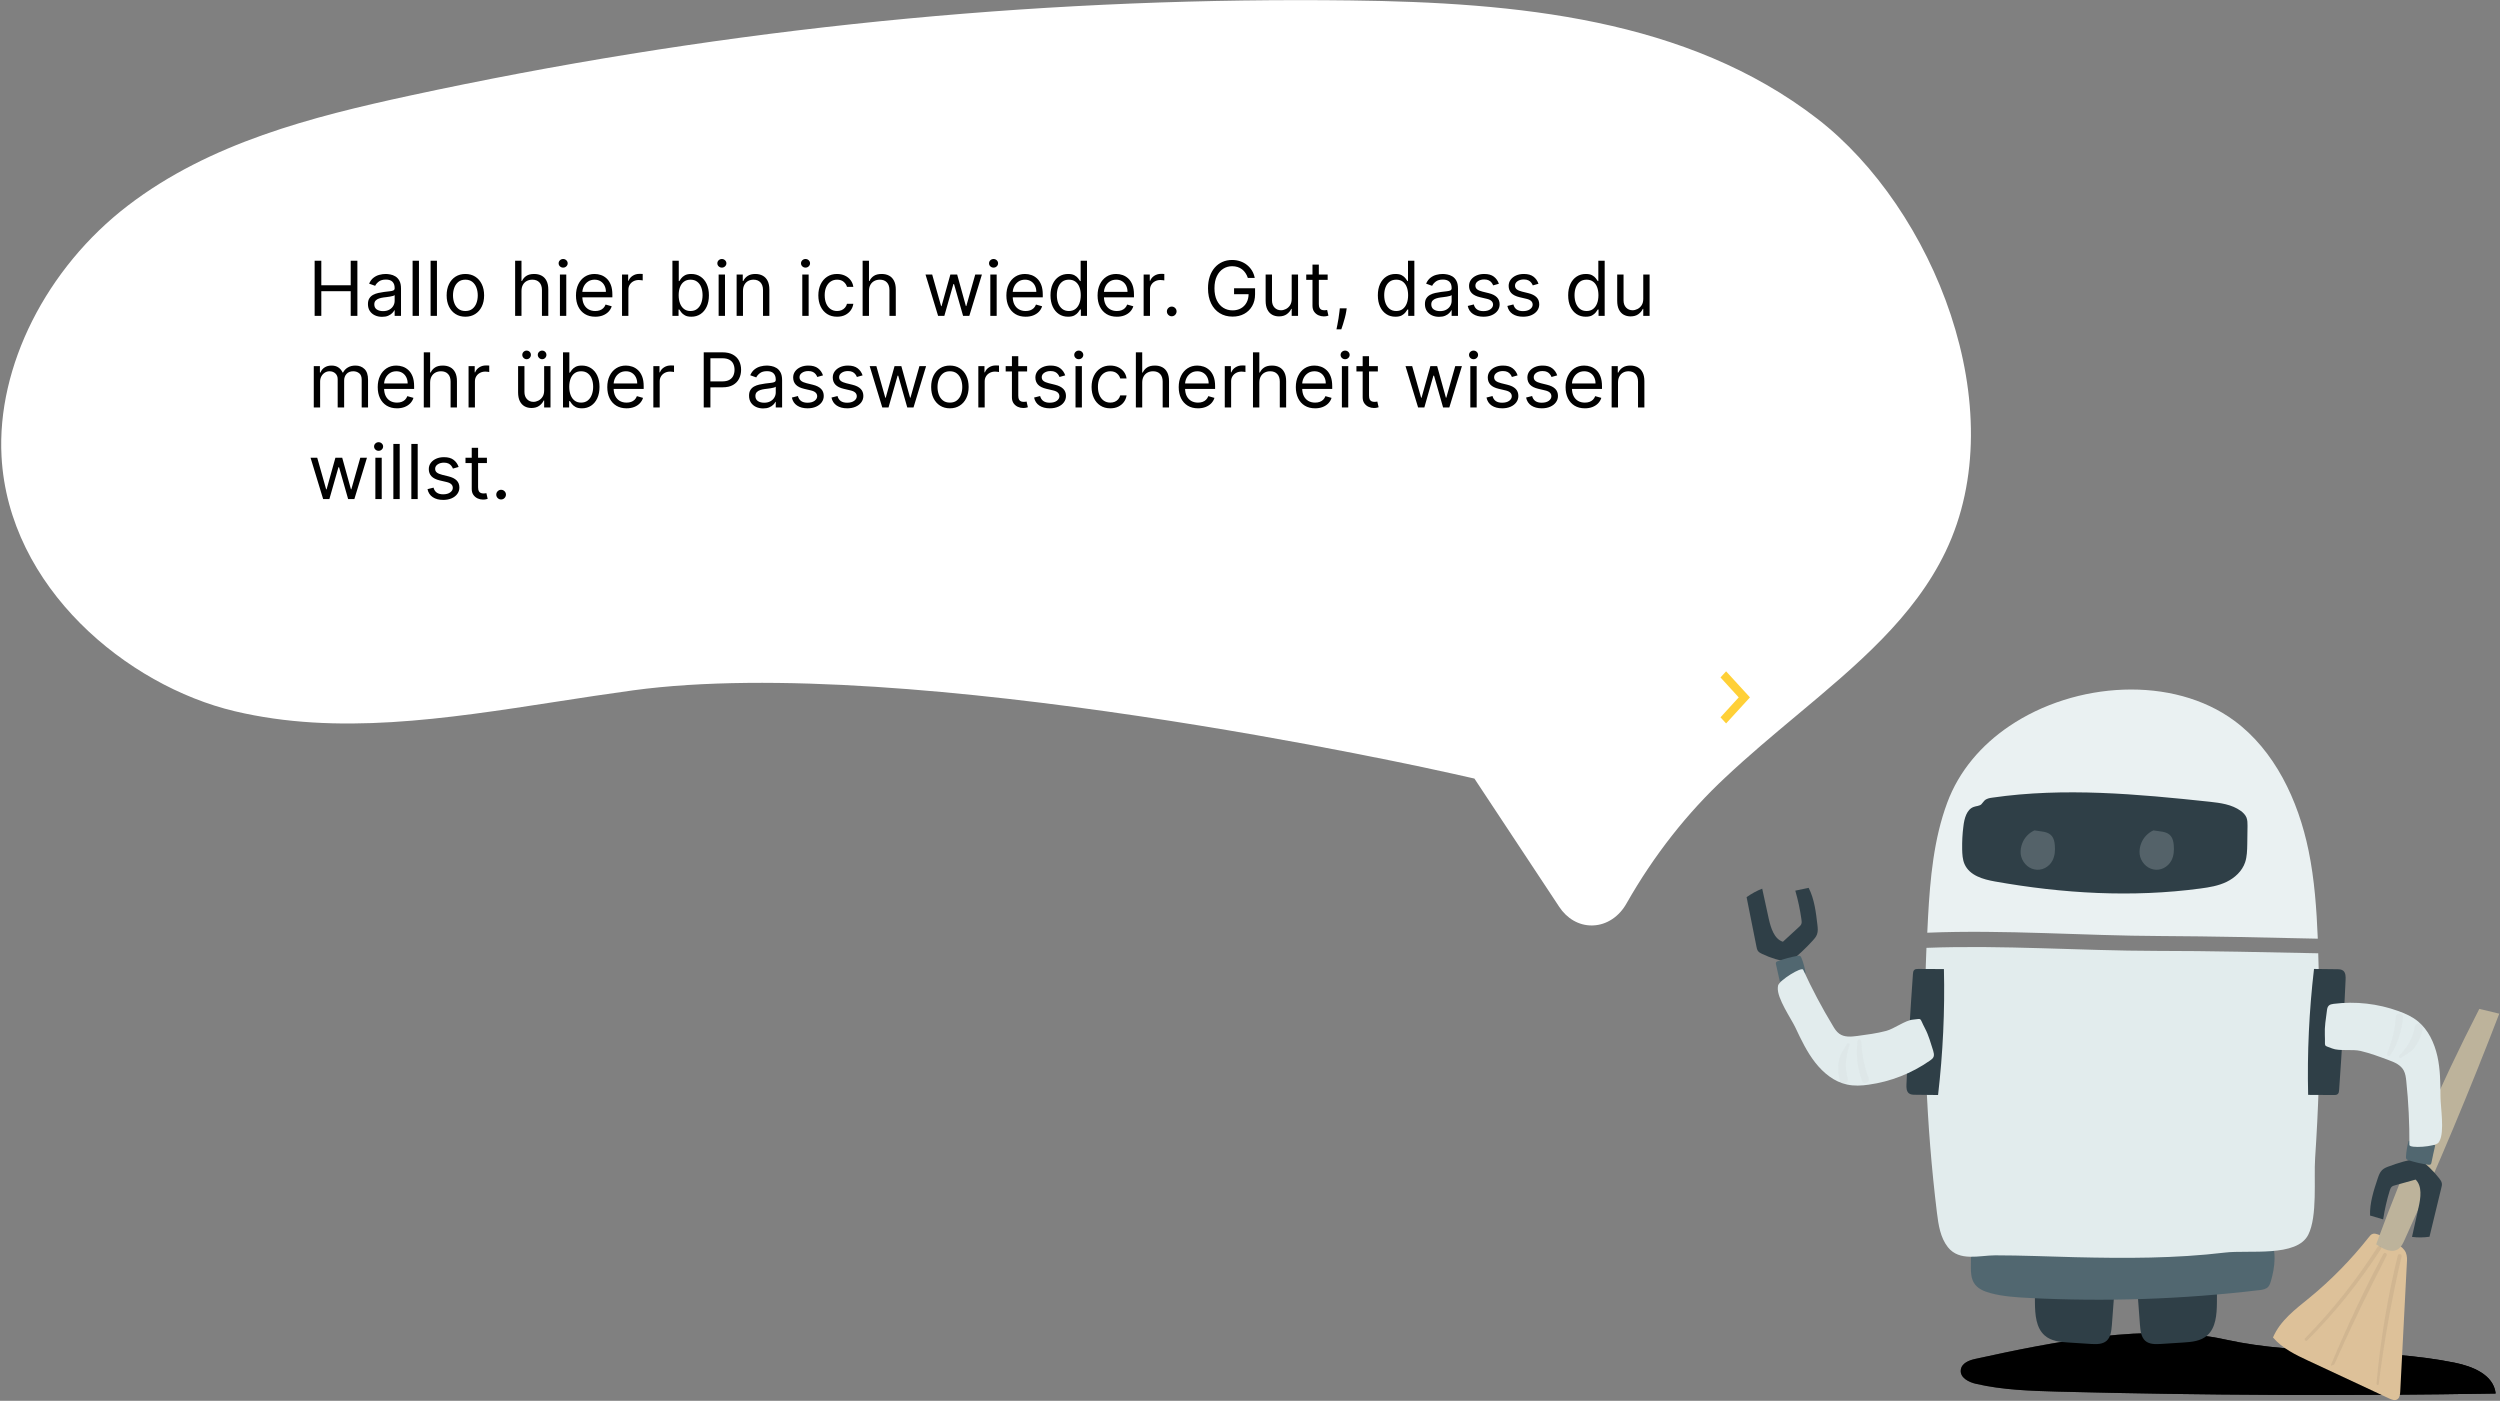 <svg width="1583" height="887" viewBox="0 0 1583 887" fill="none" xmlns="http://www.w3.org/2000/svg">
<rect x="0" y="0" width="1583" height="887" fill="#808080" stroke="none"/>
<path d="M1007.78 585.999C1008.14 585.999 1008.5 585.99 1008.87 585.974C1013.1 585.793 1017.24 584.413 1020.93 581.949C1024.61 579.486 1027.74 576.012 1030.04 571.825C1047.25 541.591 1068.37 514.701 1092.64 492.125C1107.34 478.324 1122.69 465.491 1137.54 453.079C1175.84 421.071 1211.91 390.926 1231.94 349.272C1275.59 258.443 1224.18 131.932 1150.73 75.196C1068.35 11.564 959.984 1.582 855.156 0.274C844.261 0.139 833.36 0.072 822.452 0.072C633.573 0.157 445.091 20.411 259.331 60.585C197.561 73.978 132.904 90.385 80.946 130.201C29.296 169.783 -2.097 232.113 0.966 289.001C5.437 372.048 80.347 434.102 148.559 450.326C213.576 465.777 281.118 455.335 352.623 444.277C368.41 441.838 384.731 439.313 400.872 437.12C576.288 413.292 905.818 486.737 919.76 489.875L933.591 492.987L987.258 574.149C989.671 577.849 992.78 580.843 996.341 582.899C999.901 584.954 1003.82 586.015 1007.78 585.999Z" fill="white"/>
<path d="M1089.42 454.207L1100.95 441.581L1089.42 428.955L1092.97 425.076L1108.07 441.581L1092.97 458.086L1089.42 454.207Z" fill="#FFD037"/>
<path d="M199.227 200V165.091H203.455V180.636H222.068V165.091H226.295V200H222.068V184.386H203.455V200H199.227ZM241.918 200.614C240.259 200.614 238.753 200.301 237.401 199.676C236.048 199.04 234.974 198.125 234.179 196.932C233.384 195.727 232.986 194.273 232.986 192.568C232.986 191.068 233.281 189.852 233.872 188.92C234.463 187.977 235.253 187.239 236.241 186.705C237.23 186.17 238.321 185.773 239.514 185.511C240.719 185.239 241.929 185.023 243.145 184.864C244.736 184.659 246.026 184.506 247.014 184.403C248.014 184.29 248.741 184.102 249.196 183.841C249.662 183.58 249.895 183.125 249.895 182.477V182.341C249.895 180.659 249.435 179.352 248.514 178.42C247.605 177.489 246.224 177.023 244.372 177.023C242.452 177.023 240.946 177.443 239.855 178.284C238.764 179.125 237.997 180.023 237.554 180.977L233.736 179.614C234.418 178.023 235.327 176.784 236.463 175.898C237.611 175 238.861 174.375 240.213 174.023C241.577 173.659 242.918 173.477 244.236 173.477C245.077 173.477 246.043 173.58 247.134 173.784C248.236 173.977 249.298 174.381 250.321 174.994C251.355 175.608 252.213 176.534 252.895 177.773C253.577 179.011 253.918 180.67 253.918 182.75V200H249.895V196.455H249.69C249.418 197.023 248.963 197.631 248.327 198.278C247.69 198.926 246.844 199.477 245.787 199.932C244.73 200.386 243.44 200.614 241.918 200.614ZM242.531 197C244.122 197 245.463 196.688 246.554 196.062C247.656 195.438 248.486 194.631 249.043 193.642C249.611 192.653 249.895 191.614 249.895 190.523V186.841C249.724 187.045 249.349 187.233 248.77 187.403C248.202 187.562 247.543 187.705 246.793 187.83C246.054 187.943 245.332 188.045 244.628 188.136C243.935 188.216 243.372 188.284 242.94 188.341C241.895 188.477 240.918 188.699 240.009 189.006C239.111 189.301 238.384 189.75 237.827 190.352C237.281 190.943 237.009 191.75 237.009 192.773C237.009 194.17 237.526 195.227 238.56 195.943C239.605 196.648 240.929 197 242.531 197ZM265.283 165.091V200H261.26V165.091H265.283ZM276.673 165.091V200H272.651V165.091H276.673ZM294.678 200.545C292.314 200.545 290.24 199.983 288.456 198.858C286.683 197.733 285.297 196.159 284.297 194.136C283.308 192.114 282.814 189.75 282.814 187.045C282.814 184.318 283.308 181.937 284.297 179.903C285.297 177.869 286.683 176.29 288.456 175.165C290.24 174.04 292.314 173.477 294.678 173.477C297.041 173.477 299.109 174.04 300.882 175.165C302.666 176.29 304.053 177.869 305.041 179.903C306.041 181.937 306.541 184.318 306.541 187.045C306.541 189.75 306.041 192.114 305.041 194.136C304.053 196.159 302.666 197.733 300.882 198.858C299.109 199.983 297.041 200.545 294.678 200.545ZM294.678 196.932C296.473 196.932 297.95 196.472 299.109 195.551C300.268 194.631 301.126 193.42 301.683 191.92C302.24 190.42 302.518 188.795 302.518 187.045C302.518 185.295 302.24 183.665 301.683 182.153C301.126 180.642 300.268 179.42 299.109 178.489C297.95 177.557 296.473 177.091 294.678 177.091C292.882 177.091 291.405 177.557 290.246 178.489C289.087 179.42 288.229 180.642 287.672 182.153C287.115 183.665 286.837 185.295 286.837 187.045C286.837 188.795 287.115 190.42 287.672 191.92C288.229 193.42 289.087 194.631 290.246 195.551C291.405 196.472 292.882 196.932 294.678 196.932ZM330.205 184.25V200H326.182V165.091H330.205V177.909H330.545C331.159 176.557 332.08 175.483 333.307 174.688C334.545 173.881 336.193 173.477 338.25 173.477C340.034 173.477 341.597 173.835 342.938 174.551C344.278 175.256 345.318 176.341 346.057 177.807C346.807 179.261 347.182 181.114 347.182 183.364V200H343.159V183.636C343.159 181.557 342.619 179.949 341.54 178.812C340.472 177.665 338.989 177.091 337.091 177.091C335.773 177.091 334.591 177.369 333.545 177.926C332.511 178.483 331.693 179.295 331.091 180.364C330.5 181.432 330.205 182.727 330.205 184.25ZM354.541 200V173.818H358.564V200H354.541ZM356.587 169.455C355.803 169.455 355.126 169.188 354.558 168.653C354.001 168.119 353.723 167.477 353.723 166.727C353.723 165.977 354.001 165.335 354.558 164.801C355.126 164.267 355.803 164 356.587 164C357.371 164 358.041 164.267 358.598 164.801C359.166 165.335 359.45 165.977 359.45 166.727C359.45 167.477 359.166 168.119 358.598 168.653C358.041 169.188 357.371 169.455 356.587 169.455ZM376.909 200.545C374.386 200.545 372.21 199.989 370.381 198.875C368.562 197.75 367.159 196.182 366.17 194.17C365.193 192.148 364.705 189.795 364.705 187.114C364.705 184.432 365.193 182.068 366.17 180.023C367.159 177.966 368.534 176.364 370.295 175.216C372.068 174.057 374.136 173.477 376.5 173.477C377.864 173.477 379.21 173.705 380.54 174.159C381.869 174.614 383.08 175.352 384.17 176.375C385.261 177.386 386.131 178.727 386.778 180.398C387.426 182.068 387.75 184.125 387.75 186.568V188.273H367.568V184.795H383.659C383.659 183.318 383.364 182 382.773 180.841C382.193 179.682 381.364 178.767 380.284 178.097C379.216 177.426 377.955 177.091 376.5 177.091C374.898 177.091 373.511 177.489 372.341 178.284C371.182 179.068 370.29 180.091 369.665 181.352C369.04 182.614 368.727 183.966 368.727 185.409V187.727C368.727 189.705 369.068 191.381 369.75 192.756C370.443 194.119 371.403 195.159 372.631 195.875C373.858 196.58 375.284 196.932 376.909 196.932C377.966 196.932 378.92 196.784 379.773 196.489C380.636 196.182 381.381 195.727 382.006 195.125C382.631 194.511 383.114 193.75 383.455 192.841L387.341 193.932C386.932 195.25 386.244 196.409 385.278 197.409C384.313 198.398 383.119 199.17 381.699 199.727C380.278 200.273 378.682 200.545 376.909 200.545ZM393.869 200V173.818H397.756V177.773H398.028C398.506 176.477 399.369 175.426 400.619 174.619C401.869 173.812 403.278 173.409 404.847 173.409C405.142 173.409 405.511 173.415 405.955 173.426C406.398 173.437 406.733 173.455 406.96 173.477V177.568C406.824 177.534 406.511 177.483 406.023 177.415C405.545 177.335 405.04 177.295 404.506 177.295C403.233 177.295 402.097 177.562 401.097 178.097C400.108 178.619 399.324 179.347 398.744 180.278C398.176 181.199 397.892 182.25 397.892 183.432V200H393.869ZM425.774 200V165.091H429.797V177.977H430.138C430.433 177.523 430.842 176.943 431.365 176.239C431.899 175.523 432.661 174.886 433.649 174.33C434.649 173.761 436.001 173.477 437.706 173.477C439.911 173.477 441.854 174.028 443.536 175.131C445.217 176.233 446.53 177.795 447.473 179.818C448.416 181.841 448.888 184.227 448.888 186.977C448.888 189.75 448.416 192.153 447.473 194.188C446.53 196.21 445.223 197.778 443.553 198.892C441.882 199.994 439.956 200.545 437.774 200.545C436.092 200.545 434.746 200.267 433.734 199.71C432.723 199.142 431.945 198.5 431.399 197.784C430.854 197.057 430.433 196.455 430.138 195.977H429.661V200H425.774ZM429.729 186.909C429.729 188.886 430.018 190.631 430.598 192.142C431.178 193.642 432.024 194.818 433.138 195.67C434.251 196.511 435.615 196.932 437.229 196.932C438.911 196.932 440.314 196.489 441.439 195.602C442.575 194.705 443.428 193.5 443.996 191.989C444.575 190.466 444.865 188.773 444.865 186.909C444.865 185.068 444.581 183.409 444.013 181.932C443.456 180.443 442.609 179.267 441.473 178.403C440.348 177.528 438.933 177.091 437.229 177.091C435.592 177.091 434.217 177.506 433.104 178.335C431.99 179.153 431.149 180.301 430.581 181.778C430.013 183.244 429.729 184.955 429.729 186.909ZM455.041 200V173.818H459.064V200H455.041ZM457.087 169.455C456.303 169.455 455.626 169.188 455.058 168.653C454.501 168.119 454.223 167.477 454.223 166.727C454.223 165.977 454.501 165.335 455.058 164.801C455.626 164.267 456.303 164 457.087 164C457.871 164 458.541 164.267 459.098 164.801C459.666 165.335 459.95 165.977 459.95 166.727C459.95 167.477 459.666 168.119 459.098 168.653C458.541 169.188 457.871 169.455 457.087 169.455ZM470.455 184.25V200H466.432V173.818H470.318V177.909H470.659C471.273 176.58 472.205 175.511 473.455 174.705C474.705 173.886 476.318 173.477 478.295 173.477C480.068 173.477 481.619 173.841 482.949 174.568C484.278 175.284 485.313 176.375 486.051 177.841C486.79 179.295 487.159 181.136 487.159 183.364V200H483.136V183.636C483.136 181.58 482.602 179.977 481.534 178.83C480.466 177.67 479 177.091 477.136 177.091C475.852 177.091 474.705 177.369 473.693 177.926C472.693 178.483 471.903 179.295 471.324 180.364C470.744 181.432 470.455 182.727 470.455 184.25ZM508.01 200V173.818H512.033V200H508.01ZM510.055 169.455C509.271 169.455 508.595 169.188 508.027 168.653C507.47 168.119 507.192 167.477 507.192 166.727C507.192 165.977 507.47 165.335 508.027 164.801C508.595 164.267 509.271 164 510.055 164C510.839 164 511.51 164.267 512.067 164.801C512.635 165.335 512.919 165.977 512.919 166.727C512.919 167.477 512.635 168.119 512.067 168.653C511.51 169.188 510.839 169.455 510.055 169.455ZM530.037 200.545C527.582 200.545 525.469 199.966 523.696 198.807C521.923 197.648 520.56 196.051 519.605 194.017C518.651 191.983 518.173 189.659 518.173 187.045C518.173 184.386 518.662 182.04 519.639 180.006C520.628 177.96 522.003 176.364 523.764 175.216C525.537 174.057 527.605 173.477 529.969 173.477C531.81 173.477 533.469 173.818 534.946 174.5C536.423 175.182 537.634 176.136 538.577 177.364C539.52 178.591 540.105 180.023 540.332 181.659H536.31C536.003 180.466 535.321 179.409 534.264 178.489C533.219 177.557 531.81 177.091 530.037 177.091C528.469 177.091 527.094 177.5 525.912 178.318C524.741 179.125 523.827 180.267 523.168 181.744C522.52 183.21 522.196 184.932 522.196 186.909C522.196 188.932 522.514 190.693 523.151 192.193C523.798 193.693 524.707 194.858 525.878 195.688C527.06 196.517 528.446 196.932 530.037 196.932C531.082 196.932 532.031 196.75 532.884 196.386C533.736 196.023 534.457 195.5 535.048 194.818C535.639 194.136 536.06 193.318 536.31 192.364H540.332C540.105 193.909 539.543 195.301 538.645 196.54C537.759 197.767 536.582 198.744 535.116 199.472C533.662 200.188 531.969 200.545 530.037 200.545ZM550.236 184.25V200H546.213V165.091H550.236V177.909H550.577C551.19 176.557 552.111 175.483 553.338 174.688C554.577 173.881 556.224 173.477 558.281 173.477C560.065 173.477 561.628 173.835 562.969 174.551C564.31 175.256 565.349 176.341 566.088 177.807C566.838 179.261 567.213 181.114 567.213 183.364V200H563.19V183.636C563.19 181.557 562.651 179.949 561.571 178.812C560.503 177.665 559.02 177.091 557.122 177.091C555.804 177.091 554.622 177.369 553.577 177.926C552.543 178.483 551.724 179.295 551.122 180.364C550.531 181.432 550.236 182.727 550.236 184.25ZM594.004 200L586.027 173.818H590.254L595.913 193.864H596.186L601.777 173.818H606.072L611.595 193.795H611.868L617.527 173.818H621.754L613.777 200H609.822L604.095 179.886H603.686L597.959 200H594.004ZM627.072 200V173.818H631.095V200H627.072ZM629.118 169.455C628.334 169.455 627.658 169.188 627.089 168.653C626.533 168.119 626.254 167.477 626.254 166.727C626.254 165.977 626.533 165.335 627.089 164.801C627.658 164.267 628.334 164 629.118 164C629.902 164 630.572 164.267 631.129 164.801C631.697 165.335 631.982 165.977 631.982 166.727C631.982 167.477 631.697 168.119 631.129 168.653C630.572 169.188 629.902 169.455 629.118 169.455ZM649.44 200.545C646.918 200.545 644.741 199.989 642.912 198.875C641.094 197.75 639.69 196.182 638.702 194.17C637.724 192.148 637.236 189.795 637.236 187.114C637.236 184.432 637.724 182.068 638.702 180.023C639.69 177.966 641.065 176.364 642.827 175.216C644.599 174.057 646.668 173.477 649.031 173.477C650.395 173.477 651.741 173.705 653.071 174.159C654.401 174.614 655.611 175.352 656.702 176.375C657.793 177.386 658.662 178.727 659.31 180.398C659.957 182.068 660.281 184.125 660.281 186.568V188.273H640.099V184.795H656.19C656.19 183.318 655.895 182 655.304 180.841C654.724 179.682 653.895 178.767 652.815 178.097C651.747 177.426 650.486 177.091 649.031 177.091C647.429 177.091 646.043 177.489 644.872 178.284C643.713 179.068 642.821 180.091 642.196 181.352C641.571 182.614 641.259 183.966 641.259 185.409V187.727C641.259 189.705 641.599 191.381 642.281 192.756C642.974 194.119 643.935 195.159 645.162 195.875C646.389 196.58 647.815 196.932 649.44 196.932C650.497 196.932 651.452 196.784 652.304 196.489C653.168 196.182 653.912 195.727 654.537 195.125C655.162 194.511 655.645 193.75 655.986 192.841L659.872 193.932C659.463 195.25 658.776 196.409 657.81 197.409C656.844 198.398 655.651 199.17 654.23 199.727C652.81 200.273 651.213 200.545 649.44 200.545ZM676.287 200.545C674.105 200.545 672.179 199.994 670.509 198.892C668.838 197.778 667.531 196.21 666.588 194.188C665.645 192.153 665.173 189.75 665.173 186.977C665.173 184.227 665.645 181.841 666.588 179.818C667.531 177.795 668.844 176.233 670.526 175.131C672.207 174.028 674.151 173.477 676.355 173.477C678.06 173.477 679.406 173.761 680.395 174.33C681.395 174.886 682.156 175.523 682.679 176.239C683.213 176.943 683.628 177.523 683.923 177.977H684.264V165.091H688.287V200H684.401V195.977H683.923C683.628 196.455 683.207 197.057 682.662 197.784C682.116 198.5 681.338 199.142 680.327 199.71C679.315 200.267 677.969 200.545 676.287 200.545ZM676.832 196.932C678.446 196.932 679.81 196.511 680.923 195.67C682.037 194.818 682.884 193.642 683.463 192.142C684.043 190.631 684.332 188.886 684.332 186.909C684.332 184.955 684.048 183.244 683.48 181.778C682.912 180.301 682.071 179.153 680.957 178.335C679.844 177.506 678.469 177.091 676.832 177.091C675.128 177.091 673.707 177.528 672.571 178.403C671.446 179.267 670.599 180.443 670.031 181.932C669.474 183.409 669.196 185.068 669.196 186.909C669.196 188.773 669.48 190.466 670.048 191.989C670.628 193.5 671.48 194.705 672.605 195.602C673.741 196.489 675.151 196.932 676.832 196.932ZM707.19 200.545C704.668 200.545 702.491 199.989 700.662 198.875C698.844 197.75 697.44 196.182 696.452 194.17C695.474 192.148 694.986 189.795 694.986 187.114C694.986 184.432 695.474 182.068 696.452 180.023C697.44 177.966 698.815 176.364 700.577 175.216C702.349 174.057 704.418 173.477 706.781 173.477C708.145 173.477 709.491 173.705 710.821 174.159C712.151 174.614 713.361 175.352 714.452 176.375C715.543 177.386 716.412 178.727 717.06 180.398C717.707 182.068 718.031 184.125 718.031 186.568V188.273H697.849V184.795H713.94C713.94 183.318 713.645 182 713.054 180.841C712.474 179.682 711.645 178.767 710.565 178.097C709.497 177.426 708.236 177.091 706.781 177.091C705.179 177.091 703.793 177.489 702.622 178.284C701.463 179.068 700.571 180.091 699.946 181.352C699.321 182.614 699.009 183.966 699.009 185.409V187.727C699.009 189.705 699.349 191.381 700.031 192.756C700.724 194.119 701.685 195.159 702.912 195.875C704.139 196.58 705.565 196.932 707.19 196.932C708.247 196.932 709.202 196.784 710.054 196.489C710.918 196.182 711.662 195.727 712.287 195.125C712.912 194.511 713.395 193.75 713.736 192.841L717.622 193.932C717.213 195.25 716.526 196.409 715.56 197.409C714.594 198.398 713.401 199.17 711.98 199.727C710.56 200.273 708.963 200.545 707.19 200.545ZM724.151 200V173.818H728.037V177.773H728.31C728.787 176.477 729.651 175.426 730.901 174.619C732.151 173.812 733.56 173.409 735.128 173.409C735.423 173.409 735.793 173.415 736.236 173.426C736.679 173.437 737.014 173.455 737.241 173.477V177.568C737.105 177.534 736.793 177.483 736.304 177.415C735.827 177.335 735.321 177.295 734.787 177.295C733.514 177.295 732.378 177.562 731.378 178.097C730.389 178.619 729.605 179.347 729.026 180.278C728.457 181.199 728.173 182.25 728.173 183.432V200H724.151ZM741.942 200.273C741.101 200.273 740.379 199.972 739.777 199.369C739.175 198.767 738.874 198.045 738.874 197.205C738.874 196.364 739.175 195.642 739.777 195.04C740.379 194.437 741.101 194.136 741.942 194.136C742.783 194.136 743.504 194.437 744.107 195.04C744.709 195.642 745.01 196.364 745.01 197.205C745.01 197.761 744.868 198.273 744.584 198.739C744.311 199.205 743.942 199.58 743.476 199.864C743.021 200.136 742.51 200.273 741.942 200.273ZM790.138 176C789.763 174.852 789.268 173.824 788.655 172.915C788.053 171.994 787.331 171.21 786.49 170.562C785.661 169.915 784.717 169.42 783.661 169.08C782.604 168.739 781.445 168.568 780.183 168.568C778.115 168.568 776.234 169.102 774.541 170.17C772.848 171.239 771.501 172.812 770.501 174.892C769.501 176.972 769.001 179.523 769.001 182.545C769.001 185.568 769.507 188.119 770.518 190.199C771.53 192.278 772.899 193.852 774.626 194.92C776.354 195.989 778.297 196.523 780.456 196.523C782.456 196.523 784.217 196.097 785.74 195.244C787.274 194.381 788.467 193.165 789.32 191.597C790.183 190.017 790.615 188.159 790.615 186.023L791.911 186.295H781.411V182.545H794.706V186.295C794.706 189.17 794.092 191.67 792.865 193.795C791.649 195.92 789.967 197.568 787.82 198.739C785.683 199.898 783.229 200.477 780.456 200.477C777.365 200.477 774.649 199.75 772.308 198.295C769.979 196.841 768.161 194.773 766.854 192.091C765.558 189.409 764.911 186.227 764.911 182.545C764.911 179.784 765.28 177.301 766.018 175.097C766.768 172.881 767.825 170.994 769.189 169.438C770.553 167.881 772.166 166.688 774.03 165.858C775.893 165.028 777.945 164.614 780.183 164.614C782.024 164.614 783.74 164.892 785.331 165.449C786.933 165.994 788.359 166.773 789.609 167.784C790.871 168.784 791.922 169.983 792.763 171.381C793.604 172.767 794.183 174.307 794.501 176H790.138ZM817.901 189.295V173.818H821.923V200H817.901V195.568H817.628C817.014 196.898 816.06 198.028 814.764 198.96C813.469 199.881 811.832 200.341 809.855 200.341C808.219 200.341 806.764 199.983 805.491 199.267C804.219 198.54 803.219 197.449 802.491 195.994C801.764 194.528 801.401 192.682 801.401 190.455V173.818H805.423V190.182C805.423 192.091 805.957 193.614 807.026 194.75C808.105 195.886 809.48 196.455 811.151 196.455C812.151 196.455 813.168 196.199 814.202 195.688C815.247 195.176 816.122 194.392 816.827 193.335C817.543 192.278 817.901 190.932 817.901 189.295ZM840.678 173.818V177.227H827.109V173.818H840.678ZM831.064 167.545H835.087V192.5C835.087 193.636 835.251 194.489 835.581 195.057C835.922 195.614 836.354 195.989 836.876 196.182C837.411 196.364 837.973 196.455 838.564 196.455C839.007 196.455 839.371 196.432 839.655 196.386C839.939 196.33 840.166 196.284 840.337 196.25L841.155 199.864C840.882 199.966 840.501 200.068 840.013 200.17C839.524 200.284 838.905 200.341 838.155 200.341C837.018 200.341 835.905 200.097 834.814 199.608C833.734 199.119 832.837 198.375 832.121 197.375C831.416 196.375 831.064 195.114 831.064 193.591V167.545ZM852.729 195.227L852.456 197.068C852.263 198.364 851.967 199.75 851.57 201.227C851.183 202.705 850.78 204.097 850.359 205.403C849.939 206.71 849.592 207.75 849.32 208.523H846.251C846.399 207.795 846.592 206.835 846.831 205.642C847.07 204.449 847.308 203.114 847.547 201.636C847.797 200.17 848.001 198.67 848.161 197.136L848.365 195.227H852.729ZM883.568 200.545C881.386 200.545 879.46 199.994 877.79 198.892C876.119 197.778 874.813 196.21 873.869 194.188C872.926 192.153 872.455 189.75 872.455 186.977C872.455 184.227 872.926 181.841 873.869 179.818C874.813 177.795 876.125 176.233 877.807 175.131C879.489 174.028 881.432 173.477 883.636 173.477C885.341 173.477 886.688 173.761 887.676 174.33C888.676 174.886 889.438 175.523 889.96 176.239C890.494 176.943 890.909 177.523 891.205 177.977H891.545V165.091H895.568V200H891.682V195.977H891.205C890.909 196.455 890.489 197.057 889.943 197.784C889.398 198.5 888.619 199.142 887.608 199.71C886.597 200.267 885.25 200.545 883.568 200.545ZM884.114 196.932C885.727 196.932 887.091 196.511 888.205 195.67C889.318 194.818 890.165 193.642 890.744 192.142C891.324 190.631 891.614 188.886 891.614 186.909C891.614 184.955 891.33 183.244 890.761 181.778C890.193 180.301 889.352 179.153 888.239 178.335C887.125 177.506 885.75 177.091 884.114 177.091C882.409 177.091 880.989 177.528 879.852 178.403C878.727 179.267 877.881 180.443 877.312 181.932C876.756 183.409 876.477 185.068 876.477 186.909C876.477 188.773 876.761 190.466 877.33 191.989C877.909 193.5 878.761 194.705 879.886 195.602C881.023 196.489 882.432 196.932 884.114 196.932ZM911.199 200.614C909.54 200.614 908.034 200.301 906.682 199.676C905.33 199.04 904.256 198.125 903.46 196.932C902.665 195.727 902.267 194.273 902.267 192.568C902.267 191.068 902.563 189.852 903.153 188.92C903.744 187.977 904.534 187.239 905.523 186.705C906.511 186.17 907.602 185.773 908.795 185.511C910 185.239 911.21 185.023 912.426 184.864C914.017 184.659 915.307 184.506 916.295 184.403C917.295 184.29 918.023 184.102 918.477 183.841C918.943 183.58 919.176 183.125 919.176 182.477V182.341C919.176 180.659 918.716 179.352 917.795 178.42C916.886 177.489 915.506 177.023 913.653 177.023C911.733 177.023 910.227 177.443 909.136 178.284C908.045 179.125 907.278 180.023 906.835 180.977L903.017 179.614C903.699 178.023 904.608 176.784 905.744 175.898C906.892 175 908.142 174.375 909.494 174.023C910.858 173.659 912.199 173.477 913.517 173.477C914.358 173.477 915.324 173.58 916.415 173.784C917.517 173.977 918.58 174.381 919.602 174.994C920.636 175.608 921.494 176.534 922.176 177.773C922.858 179.011 923.199 180.67 923.199 182.75V200H919.176V196.455H918.972C918.699 197.023 918.244 197.631 917.608 198.278C916.972 198.926 916.125 199.477 915.068 199.932C914.011 200.386 912.722 200.614 911.199 200.614ZM911.812 197C913.403 197 914.744 196.688 915.835 196.062C916.938 195.438 917.767 194.631 918.324 193.642C918.892 192.653 919.176 191.614 919.176 190.523V186.841C919.006 187.045 918.631 187.233 918.051 187.403C917.483 187.562 916.824 187.705 916.074 187.83C915.335 187.943 914.614 188.045 913.909 188.136C913.216 188.216 912.653 188.284 912.222 188.341C911.176 188.477 910.199 188.699 909.29 189.006C908.392 189.301 907.665 189.75 907.108 190.352C906.563 190.943 906.29 191.75 906.29 192.773C906.29 194.17 906.807 195.227 907.841 195.943C908.886 196.648 910.21 197 911.812 197ZM949.087 179.682L945.473 180.705C945.246 180.102 944.911 179.517 944.467 178.949C944.036 178.369 943.445 177.892 942.695 177.517C941.945 177.142 940.984 176.955 939.814 176.955C938.212 176.955 936.876 177.324 935.808 178.062C934.751 178.79 934.223 179.716 934.223 180.841C934.223 181.841 934.587 182.631 935.314 183.21C936.041 183.79 937.178 184.273 938.723 184.659L942.609 185.614C944.95 186.182 946.695 187.051 947.842 188.222C948.99 189.381 949.564 190.875 949.564 192.705C949.564 194.205 949.132 195.545 948.268 196.727C947.416 197.909 946.223 198.841 944.689 199.523C943.155 200.205 941.371 200.545 939.337 200.545C936.666 200.545 934.456 199.966 932.706 198.807C930.956 197.648 929.848 195.955 929.382 193.727L933.2 192.773C933.564 194.182 934.251 195.239 935.263 195.943C936.286 196.648 937.621 197 939.268 197C941.143 197 942.632 196.602 943.734 195.807C944.848 195 945.405 194.034 945.405 192.909C945.405 192 945.087 191.239 944.45 190.625C943.814 190 942.837 189.534 941.518 189.227L937.155 188.205C934.757 187.636 932.996 186.756 931.871 185.562C930.757 184.358 930.2 182.852 930.2 181.045C930.2 179.568 930.615 178.261 931.445 177.125C932.286 175.989 933.428 175.097 934.871 174.449C936.325 173.801 937.973 173.477 939.814 173.477C942.405 173.477 944.439 174.045 945.916 175.182C947.405 176.318 948.462 177.818 949.087 179.682ZM974.165 179.682L970.551 180.705C970.324 180.102 969.989 179.517 969.545 178.949C969.114 178.369 968.523 177.892 967.773 177.517C967.023 177.142 966.062 176.955 964.892 176.955C963.29 176.955 961.955 177.324 960.886 178.062C959.83 178.79 959.301 179.716 959.301 180.841C959.301 181.841 959.665 182.631 960.392 183.21C961.119 183.79 962.256 184.273 963.801 184.659L967.688 185.614C970.028 186.182 971.773 187.051 972.92 188.222C974.068 189.381 974.642 190.875 974.642 192.705C974.642 194.205 974.21 195.545 973.347 196.727C972.494 197.909 971.301 198.841 969.767 199.523C968.233 200.205 966.449 200.545 964.415 200.545C961.744 200.545 959.534 199.966 957.784 198.807C956.034 197.648 954.926 195.955 954.46 193.727L958.278 192.773C958.642 194.182 959.33 195.239 960.341 195.943C961.364 196.648 962.699 197 964.347 197C966.222 197 967.71 196.602 968.812 195.807C969.926 195 970.483 194.034 970.483 192.909C970.483 192 970.165 191.239 969.528 190.625C968.892 190 967.915 189.534 966.597 189.227L962.233 188.205C959.835 187.636 958.074 186.756 956.949 185.562C955.835 184.358 955.278 182.852 955.278 181.045C955.278 179.568 955.693 178.261 956.523 177.125C957.364 175.989 958.506 175.097 959.949 174.449C961.403 173.801 963.051 173.477 964.892 173.477C967.483 173.477 969.517 174.045 970.994 175.182C972.483 176.318 973.54 177.818 974.165 179.682ZM1004.08 200.545C1001.9 200.545 999.976 199.994 998.305 198.892C996.635 197.778 995.328 196.21 994.385 194.188C993.442 192.153 992.97 189.75 992.97 186.977C992.97 184.227 993.442 181.841 994.385 179.818C995.328 177.795 996.641 176.233 998.322 175.131C1000 174.028 1001.95 173.477 1004.15 173.477C1005.86 173.477 1007.2 173.761 1008.19 174.33C1009.19 174.886 1009.95 175.523 1010.48 176.239C1011.01 176.943 1011.42 177.523 1011.72 177.977H1012.06V165.091H1016.08V200H1012.2V195.977H1011.72C1011.42 196.455 1011 197.057 1010.46 197.784C1009.91 198.5 1009.13 199.142 1008.12 199.71C1007.11 200.267 1005.77 200.545 1004.08 200.545ZM1004.63 196.932C1006.24 196.932 1007.61 196.511 1008.72 195.67C1009.83 194.818 1010.68 193.642 1011.26 192.142C1011.84 190.631 1012.13 188.886 1012.13 186.909C1012.13 184.955 1011.85 183.244 1011.28 181.778C1010.71 180.301 1009.87 179.153 1008.75 178.335C1007.64 177.506 1006.27 177.091 1004.63 177.091C1002.92 177.091 1001.5 177.528 1000.37 178.403C999.243 179.267 998.396 180.443 997.828 181.932C997.271 183.409 996.993 185.068 996.993 186.909C996.993 188.773 997.277 190.466 997.845 191.989C998.425 193.5 999.277 194.705 1000.4 195.602C1001.54 196.489 1002.95 196.932 1004.63 196.932ZM1040.51 189.295V173.818H1044.53V200H1040.51V195.568H1040.24C1039.62 196.898 1038.67 198.028 1037.37 198.96C1036.08 199.881 1034.44 200.341 1032.46 200.341C1030.83 200.341 1029.37 199.983 1028.1 199.267C1026.83 198.54 1025.83 197.449 1025.1 195.994C1024.37 194.528 1024.01 192.682 1024.01 190.455V173.818H1028.03V190.182C1028.03 192.091 1028.57 193.614 1029.63 194.75C1030.71 195.886 1032.09 196.455 1033.76 196.455C1034.76 196.455 1035.78 196.199 1036.81 195.688C1037.86 195.176 1038.73 194.392 1039.44 193.335C1040.15 192.278 1040.51 190.932 1040.51 189.295ZM198.682 258V231.818H202.568V235.909H202.909C203.455 234.511 204.335 233.426 205.551 232.653C206.767 231.869 208.227 231.477 209.932 231.477C211.659 231.477 213.097 231.869 214.244 232.653C215.403 233.426 216.307 234.511 216.955 235.909H217.227C217.898 234.557 218.903 233.483 220.244 232.688C221.585 231.881 223.193 231.477 225.068 231.477C227.409 231.477 229.324 232.21 230.812 233.676C232.301 235.131 233.045 237.398 233.045 240.477V258H229.023V240.477C229.023 238.545 228.494 237.165 227.438 236.335C226.381 235.506 225.136 235.091 223.705 235.091C221.864 235.091 220.438 235.648 219.426 236.761C218.415 237.864 217.909 239.261 217.909 240.955V258H213.818V240.068C213.818 238.58 213.335 237.381 212.369 236.472C211.403 235.551 210.159 235.091 208.636 235.091C207.591 235.091 206.614 235.369 205.705 235.926C204.807 236.483 204.08 237.256 203.523 238.244C202.977 239.222 202.705 240.352 202.705 241.636V258H198.682ZM251.378 258.545C248.855 258.545 246.679 257.989 244.849 256.875C243.031 255.75 241.628 254.182 240.639 252.17C239.662 250.148 239.173 247.795 239.173 245.114C239.173 242.432 239.662 240.068 240.639 238.023C241.628 235.966 243.003 234.364 244.764 233.216C246.537 232.057 248.605 231.477 250.969 231.477C252.332 231.477 253.679 231.705 255.009 232.159C256.338 232.614 257.548 233.352 258.639 234.375C259.73 235.386 260.599 236.727 261.247 238.398C261.895 240.068 262.219 242.125 262.219 244.568V246.273H242.037V242.795H258.128C258.128 241.318 257.832 240 257.241 238.841C256.662 237.682 255.832 236.767 254.753 236.097C253.685 235.426 252.423 235.091 250.969 235.091C249.366 235.091 247.98 235.489 246.81 236.284C245.651 237.068 244.759 238.091 244.134 239.352C243.509 240.614 243.196 241.966 243.196 243.409V245.727C243.196 247.705 243.537 249.381 244.219 250.756C244.912 252.119 245.872 253.159 247.099 253.875C248.327 254.58 249.753 254.932 251.378 254.932C252.435 254.932 253.389 254.784 254.241 254.489C255.105 254.182 255.849 253.727 256.474 253.125C257.099 252.511 257.582 251.75 257.923 250.841L261.81 251.932C261.401 253.25 260.713 254.409 259.747 255.409C258.781 256.398 257.588 257.17 256.168 257.727C254.747 258.273 253.151 258.545 251.378 258.545ZM272.361 242.25V258H268.338V223.091H272.361V235.909H272.702C273.315 234.557 274.236 233.483 275.463 232.688C276.702 231.881 278.349 231.477 280.406 231.477C282.19 231.477 283.753 231.835 285.094 232.551C286.435 233.256 287.474 234.341 288.213 235.807C288.963 237.261 289.338 239.114 289.338 241.364V258H285.315V241.636C285.315 239.557 284.776 237.949 283.696 236.812C282.628 235.665 281.145 235.091 279.247 235.091C277.929 235.091 276.747 235.369 275.702 235.926C274.668 236.483 273.849 237.295 273.247 238.364C272.656 239.432 272.361 240.727 272.361 242.25ZM296.697 258V231.818H300.584V235.773H300.857C301.334 234.477 302.197 233.426 303.447 232.619C304.697 231.812 306.107 231.409 307.675 231.409C307.97 231.409 308.339 231.415 308.783 231.426C309.226 231.437 309.561 231.455 309.788 231.477V235.568C309.652 235.534 309.339 235.483 308.851 235.415C308.374 235.335 307.868 235.295 307.334 235.295C306.061 235.295 304.925 235.562 303.925 236.097C302.936 236.619 302.152 237.347 301.572 238.278C301.004 239.199 300.72 240.25 300.72 241.432V258H296.697ZM344.557 247.295V231.818H348.58V258H344.557V253.568H344.284C343.67 254.898 342.716 256.028 341.42 256.96C340.125 257.881 338.489 258.341 336.511 258.341C334.875 258.341 333.42 257.983 332.148 257.267C330.875 256.54 329.875 255.449 329.148 253.994C328.42 252.528 328.057 250.682 328.057 248.455V231.818H332.08V248.182C332.08 250.091 332.614 251.614 333.682 252.75C334.761 253.886 336.136 254.455 337.807 254.455C338.807 254.455 339.824 254.199 340.858 253.688C341.903 253.176 342.778 252.392 343.483 251.335C344.199 250.278 344.557 248.932 344.557 247.295ZM333.443 227.455C332.727 227.455 332.091 227.182 331.534 226.636C330.989 226.08 330.716 225.443 330.716 224.727C330.716 223.943 330.989 223.295 331.534 222.784C332.091 222.261 332.727 222 333.443 222C334.227 222 334.875 222.261 335.386 222.784C335.909 223.295 336.17 223.943 336.17 224.727C336.17 225.443 335.909 226.08 335.386 226.636C334.875 227.182 334.227 227.455 333.443 227.455ZM343.261 227.455C342.545 227.455 341.909 227.182 341.352 226.636C340.807 226.08 340.534 225.443 340.534 224.727C340.534 223.943 340.807 223.295 341.352 222.784C341.909 222.261 342.545 222 343.261 222C344.045 222 344.693 222.261 345.205 222.784C345.727 223.295 345.989 223.943 345.989 224.727C345.989 225.443 345.727 226.08 345.205 226.636C344.693 227.182 344.045 227.455 343.261 227.455ZM356.493 258V223.091H360.516V235.977H360.857C361.152 235.523 361.561 234.943 362.084 234.239C362.618 233.523 363.379 232.886 364.368 232.33C365.368 231.761 366.72 231.477 368.425 231.477C370.629 231.477 372.572 232.028 374.254 233.131C375.936 234.233 377.249 235.795 378.192 237.818C379.135 239.841 379.607 242.227 379.607 244.977C379.607 247.75 379.135 250.153 378.192 252.188C377.249 254.21 375.942 255.778 374.271 256.892C372.601 257.994 370.675 258.545 368.493 258.545C366.811 258.545 365.464 258.267 364.453 257.71C363.442 257.142 362.663 256.5 362.118 255.784C361.572 255.057 361.152 254.455 360.857 253.977H360.379V258H356.493ZM360.447 244.909C360.447 246.886 360.737 248.631 361.317 250.142C361.896 251.642 362.743 252.818 363.857 253.67C364.97 254.511 366.334 254.932 367.947 254.932C369.629 254.932 371.033 254.489 372.158 253.602C373.294 252.705 374.146 251.5 374.714 249.989C375.294 248.466 375.584 246.773 375.584 244.909C375.584 243.068 375.3 241.409 374.732 239.932C374.175 238.443 373.328 237.267 372.192 236.403C371.067 235.528 369.652 235.091 367.947 235.091C366.311 235.091 364.936 235.506 363.822 236.335C362.709 237.153 361.868 238.301 361.3 239.778C360.732 241.244 360.447 242.955 360.447 244.909ZM396.737 258.545C394.214 258.545 392.038 257.989 390.209 256.875C388.391 255.75 386.987 254.182 385.999 252.17C385.021 250.148 384.533 247.795 384.533 245.114C384.533 242.432 385.021 240.068 385.999 238.023C386.987 235.966 388.362 234.364 390.124 233.216C391.896 232.057 393.964 231.477 396.328 231.477C397.692 231.477 399.038 231.705 400.368 232.159C401.697 232.614 402.908 233.352 403.999 234.375C405.089 235.386 405.959 236.727 406.607 238.398C407.254 240.068 407.578 242.125 407.578 244.568V246.273H387.396V242.795H403.487C403.487 241.318 403.192 240 402.601 238.841C402.021 237.682 401.192 236.767 400.112 236.097C399.044 235.426 397.783 235.091 396.328 235.091C394.726 235.091 393.339 235.489 392.169 236.284C391.01 237.068 390.118 238.091 389.493 239.352C388.868 240.614 388.555 241.966 388.555 243.409V245.727C388.555 247.705 388.896 249.381 389.578 250.756C390.271 252.119 391.232 253.159 392.459 253.875C393.686 254.58 395.112 254.932 396.737 254.932C397.794 254.932 398.749 254.784 399.601 254.489C400.464 254.182 401.209 253.727 401.834 253.125C402.459 252.511 402.942 251.75 403.283 250.841L407.169 251.932C406.76 253.25 406.072 254.409 405.107 255.409C404.141 256.398 402.947 257.17 401.527 257.727C400.107 258.273 398.51 258.545 396.737 258.545ZM413.697 258V231.818H417.584V235.773H417.857C418.334 234.477 419.197 233.426 420.447 232.619C421.697 231.812 423.107 231.409 424.675 231.409C424.97 231.409 425.339 231.415 425.783 231.426C426.226 231.437 426.561 231.455 426.788 231.477V235.568C426.652 235.534 426.339 235.483 425.851 235.415C425.374 235.335 424.868 235.295 424.334 235.295C423.061 235.295 421.925 235.562 420.925 236.097C419.936 236.619 419.152 237.347 418.572 238.278C418.004 239.199 417.72 240.25 417.72 241.432V258H413.697ZM445.602 258V223.091H457.398C460.136 223.091 462.375 223.585 464.114 224.574C465.864 225.551 467.159 226.875 468 228.545C468.841 230.216 469.261 232.08 469.261 234.136C469.261 236.193 468.841 238.062 468 239.744C467.17 241.426 465.886 242.767 464.148 243.767C462.409 244.756 460.182 245.25 457.466 245.25H449.011V241.5H457.33C459.205 241.5 460.71 241.176 461.847 240.528C462.983 239.881 463.807 239.006 464.318 237.903C464.841 236.79 465.102 235.534 465.102 234.136C465.102 232.739 464.841 231.489 464.318 230.386C463.807 229.284 462.977 228.42 461.83 227.795C460.682 227.159 459.159 226.841 457.261 226.841H449.83V258H445.602ZM483.23 258.614C481.571 258.614 480.065 258.301 478.713 257.676C477.361 257.04 476.287 256.125 475.491 254.932C474.696 253.727 474.298 252.273 474.298 250.568C474.298 249.068 474.594 247.852 475.185 246.92C475.776 245.977 476.565 245.239 477.554 244.705C478.543 244.17 479.634 243.773 480.827 243.511C482.031 243.239 483.241 243.023 484.457 242.864C486.048 242.659 487.338 242.506 488.327 242.403C489.327 242.29 490.054 242.102 490.509 241.841C490.974 241.58 491.207 241.125 491.207 240.477V240.341C491.207 238.659 490.747 237.352 489.827 236.42C488.918 235.489 487.537 235.023 485.685 235.023C483.764 235.023 482.259 235.443 481.168 236.284C480.077 237.125 479.31 238.023 478.866 238.977L475.048 237.614C475.73 236.023 476.639 234.784 477.776 233.898C478.923 233 480.173 232.375 481.526 232.023C482.889 231.659 484.23 231.477 485.548 231.477C486.389 231.477 487.355 231.58 488.446 231.784C489.548 231.977 490.611 232.381 491.634 232.994C492.668 233.608 493.526 234.534 494.207 235.773C494.889 237.011 495.23 238.67 495.23 240.75V258H491.207V254.455H491.003C490.73 255.023 490.276 255.631 489.639 256.278C489.003 256.926 488.156 257.477 487.099 257.932C486.043 258.386 484.753 258.614 483.23 258.614ZM483.844 255C485.435 255 486.776 254.688 487.866 254.062C488.969 253.438 489.798 252.631 490.355 251.642C490.923 250.653 491.207 249.614 491.207 248.523V244.841C491.037 245.045 490.662 245.233 490.082 245.403C489.514 245.562 488.855 245.705 488.105 245.83C487.366 245.943 486.645 246.045 485.94 246.136C485.247 246.216 484.685 246.284 484.253 246.341C483.207 246.477 482.23 246.699 481.321 247.006C480.423 247.301 479.696 247.75 479.139 248.352C478.594 248.943 478.321 249.75 478.321 250.773C478.321 252.17 478.838 253.227 479.872 253.943C480.918 254.648 482.241 255 483.844 255ZM521.118 237.682L517.504 238.705C517.277 238.102 516.942 237.517 516.499 236.949C516.067 236.369 515.476 235.892 514.726 235.517C513.976 235.142 513.016 234.955 511.845 234.955C510.243 234.955 508.908 235.324 507.839 236.062C506.783 236.79 506.254 237.716 506.254 238.841C506.254 239.841 506.618 240.631 507.345 241.21C508.072 241.79 509.209 242.273 510.754 242.659L514.641 243.614C516.982 244.182 518.726 245.051 519.874 246.222C521.021 247.381 521.595 248.875 521.595 250.705C521.595 252.205 521.163 253.545 520.3 254.727C519.447 255.909 518.254 256.841 516.72 257.523C515.186 258.205 513.402 258.545 511.368 258.545C508.697 258.545 506.487 257.966 504.737 256.807C502.987 255.648 501.879 253.955 501.413 251.727L505.232 250.773C505.595 252.182 506.283 253.239 507.294 253.943C508.317 254.648 509.652 255 511.3 255C513.175 255 514.663 254.602 515.766 253.807C516.879 253 517.436 252.034 517.436 250.909C517.436 250 517.118 249.239 516.482 248.625C515.845 248 514.868 247.534 513.55 247.227L509.186 246.205C506.788 245.636 505.027 244.756 503.902 243.562C502.788 242.358 502.232 240.852 502.232 239.045C502.232 237.568 502.646 236.261 503.476 235.125C504.317 233.989 505.459 233.097 506.902 232.449C508.357 231.801 510.004 231.477 511.845 231.477C514.436 231.477 516.47 232.045 517.947 233.182C519.436 234.318 520.493 235.818 521.118 237.682ZM546.196 237.682L542.582 238.705C542.355 238.102 542.02 237.517 541.577 236.949C541.145 236.369 540.554 235.892 539.804 235.517C539.054 235.142 538.094 234.955 536.923 234.955C535.321 234.955 533.986 235.324 532.918 236.062C531.861 236.79 531.332 237.716 531.332 238.841C531.332 239.841 531.696 240.631 532.423 241.21C533.151 241.79 534.287 242.273 535.832 242.659L539.719 243.614C542.06 244.182 543.804 245.051 544.952 246.222C546.099 247.381 546.673 248.875 546.673 250.705C546.673 252.205 546.241 253.545 545.378 254.727C544.526 255.909 543.332 256.841 541.798 257.523C540.264 258.205 538.48 258.545 536.446 258.545C533.776 258.545 531.565 257.966 529.815 256.807C528.065 255.648 526.957 253.955 526.491 251.727L530.31 250.773C530.673 252.182 531.361 253.239 532.372 253.943C533.395 254.648 534.73 255 536.378 255C538.253 255 539.741 254.602 540.844 253.807C541.957 253 542.514 252.034 542.514 250.909C542.514 250 542.196 249.239 541.56 248.625C540.923 248 539.946 247.534 538.628 247.227L534.264 246.205C531.866 245.636 530.105 244.756 528.98 243.562C527.866 242.358 527.31 240.852 527.31 239.045C527.31 237.568 527.724 236.261 528.554 235.125C529.395 233.989 530.537 233.097 531.98 232.449C533.435 231.801 535.082 231.477 536.923 231.477C539.514 231.477 541.548 232.045 543.026 233.182C544.514 234.318 545.571 235.818 546.196 237.682ZM558.661 258L550.683 231.818H554.911L560.57 251.864H560.842L566.433 231.818H570.729L576.251 251.795H576.524L582.183 231.818H586.411L578.433 258H574.479L568.751 237.886H568.342L562.615 258H558.661ZM601.474 258.545C599.111 258.545 597.037 257.983 595.253 256.858C593.48 255.733 592.094 254.159 591.094 252.136C590.105 250.114 589.611 247.75 589.611 245.045C589.611 242.318 590.105 239.937 591.094 237.903C592.094 235.869 593.48 234.29 595.253 233.165C597.037 232.04 599.111 231.477 601.474 231.477C603.838 231.477 605.906 232.04 607.679 233.165C609.463 234.29 610.849 235.869 611.838 237.903C612.838 239.937 613.338 242.318 613.338 245.045C613.338 247.75 612.838 250.114 611.838 252.136C610.849 254.159 609.463 255.733 607.679 256.858C605.906 257.983 603.838 258.545 601.474 258.545ZM601.474 254.932C603.27 254.932 604.747 254.472 605.906 253.551C607.065 252.631 607.923 251.42 608.48 249.92C609.037 248.42 609.315 246.795 609.315 245.045C609.315 243.295 609.037 241.665 608.48 240.153C607.923 238.642 607.065 237.42 605.906 236.489C604.747 235.557 603.27 235.091 601.474 235.091C599.679 235.091 598.202 235.557 597.043 236.489C595.884 237.42 595.026 238.642 594.469 240.153C593.912 241.665 593.634 243.295 593.634 245.045C593.634 246.795 593.912 248.42 594.469 249.92C595.026 251.42 595.884 252.631 597.043 253.551C598.202 254.472 599.679 254.932 601.474 254.932ZM619.479 258V231.818H623.365V235.773H623.638C624.115 234.477 624.979 233.426 626.229 232.619C627.479 231.812 628.888 231.409 630.456 231.409C630.751 231.409 631.121 231.415 631.564 231.426C632.007 231.437 632.342 231.455 632.57 231.477V235.568C632.433 235.534 632.121 235.483 631.632 235.415C631.155 235.335 630.649 235.295 630.115 235.295C628.842 235.295 627.706 235.562 626.706 236.097C625.717 236.619 624.933 237.347 624.354 238.278C623.786 239.199 623.501 240.25 623.501 241.432V258H619.479ZM650.365 231.818V235.227H636.797V231.818H650.365ZM640.751 225.545H644.774V250.5C644.774 251.636 644.939 252.489 645.268 253.057C645.609 253.614 646.041 253.989 646.564 254.182C647.098 254.364 647.661 254.455 648.251 254.455C648.695 254.455 649.058 254.432 649.342 254.386C649.626 254.33 649.854 254.284 650.024 254.25L650.842 257.864C650.57 257.966 650.189 258.068 649.7 258.17C649.212 258.284 648.592 258.341 647.842 258.341C646.706 258.341 645.592 258.097 644.501 257.608C643.422 257.119 642.524 256.375 641.808 255.375C641.104 254.375 640.751 253.114 640.751 251.591V225.545ZM674.493 237.682L670.879 238.705C670.652 238.102 670.317 237.517 669.874 236.949C669.442 236.369 668.851 235.892 668.101 235.517C667.351 235.142 666.391 234.955 665.22 234.955C663.618 234.955 662.283 235.324 661.214 236.062C660.158 236.79 659.629 237.716 659.629 238.841C659.629 239.841 659.993 240.631 660.72 241.21C661.447 241.79 662.584 242.273 664.129 242.659L668.016 243.614C670.357 244.182 672.101 245.051 673.249 246.222C674.396 247.381 674.97 248.875 674.97 250.705C674.97 252.205 674.538 253.545 673.675 254.727C672.822 255.909 671.629 256.841 670.095 257.523C668.561 258.205 666.777 258.545 664.743 258.545C662.072 258.545 659.862 257.966 658.112 256.807C656.362 255.648 655.254 253.955 654.788 251.727L658.607 250.773C658.97 252.182 659.658 253.239 660.669 253.943C661.692 254.648 663.027 255 664.675 255C666.55 255 668.038 254.602 669.141 253.807C670.254 253 670.811 252.034 670.811 250.909C670.811 250 670.493 249.239 669.857 248.625C669.22 248 668.243 247.534 666.925 247.227L662.561 246.205C660.163 245.636 658.402 244.756 657.277 243.562C656.163 242.358 655.607 240.852 655.607 239.045C655.607 237.568 656.021 236.261 656.851 235.125C657.692 233.989 658.834 233.097 660.277 232.449C661.732 231.801 663.379 231.477 665.22 231.477C667.811 231.477 669.845 232.045 671.322 233.182C672.811 234.318 673.868 235.818 674.493 237.682ZM681.026 258V231.818H685.048V258H681.026ZM683.071 227.455C682.287 227.455 681.611 227.188 681.043 226.653C680.486 226.119 680.207 225.477 680.207 224.727C680.207 223.977 680.486 223.335 681.043 222.801C681.611 222.267 682.287 222 683.071 222C683.855 222 684.526 222.267 685.082 222.801C685.651 223.335 685.935 223.977 685.935 224.727C685.935 225.477 685.651 226.119 685.082 226.653C684.526 227.188 683.855 227.455 683.071 227.455ZM703.053 258.545C700.598 258.545 698.484 257.966 696.712 256.807C694.939 255.648 693.575 254.051 692.621 252.017C691.666 249.983 691.189 247.659 691.189 245.045C691.189 242.386 691.678 240.04 692.655 238.006C693.643 235.96 695.018 234.364 696.78 233.216C698.553 232.057 700.621 231.477 702.984 231.477C704.825 231.477 706.484 231.818 707.962 232.5C709.439 233.182 710.649 234.136 711.592 235.364C712.536 236.591 713.121 238.023 713.348 239.659H709.325C709.018 238.466 708.337 237.409 707.28 236.489C706.234 235.557 704.825 235.091 703.053 235.091C701.484 235.091 700.109 235.5 698.928 236.318C697.757 237.125 696.842 238.267 696.183 239.744C695.536 241.21 695.212 242.932 695.212 244.909C695.212 246.932 695.53 248.693 696.166 250.193C696.814 251.693 697.723 252.858 698.893 253.688C700.075 254.517 701.462 254.932 703.053 254.932C704.098 254.932 705.047 254.75 705.899 254.386C706.751 254.023 707.473 253.5 708.064 252.818C708.655 252.136 709.075 251.318 709.325 250.364H713.348C713.121 251.909 712.558 253.301 711.661 254.54C710.774 255.767 709.598 256.744 708.132 257.472C706.678 258.188 704.984 258.545 703.053 258.545ZM723.251 242.25V258H719.229V223.091H723.251V235.909H723.592C724.206 234.557 725.126 233.483 726.354 232.688C727.592 231.881 729.24 231.477 731.297 231.477C733.081 231.477 734.643 231.835 735.984 232.551C737.325 233.256 738.365 234.341 739.104 235.807C739.854 237.261 740.229 239.114 740.229 241.364V258H736.206V241.636C736.206 239.557 735.666 237.949 734.587 236.812C733.518 235.665 732.036 235.091 730.138 235.091C728.82 235.091 727.638 235.369 726.592 235.926C725.558 236.483 724.74 237.295 724.138 238.364C723.547 239.432 723.251 240.727 723.251 242.25ZM758.565 258.545C756.043 258.545 753.866 257.989 752.037 256.875C750.219 255.75 748.815 254.182 747.827 252.17C746.849 250.148 746.361 247.795 746.361 245.114C746.361 242.432 746.849 240.068 747.827 238.023C748.815 235.966 750.19 234.364 751.952 233.216C753.724 232.057 755.793 231.477 758.156 231.477C759.52 231.477 760.866 231.705 762.196 232.159C763.526 232.614 764.736 233.352 765.827 234.375C766.918 235.386 767.787 236.727 768.435 238.398C769.082 240.068 769.406 242.125 769.406 244.568V246.273H749.224V242.795H765.315C765.315 241.318 765.02 240 764.429 238.841C763.849 237.682 763.02 236.767 761.94 236.097C760.872 235.426 759.611 235.091 758.156 235.091C756.554 235.091 755.168 235.489 753.997 236.284C752.838 237.068 751.946 238.091 751.321 239.352C750.696 240.614 750.384 241.966 750.384 243.409V245.727C750.384 247.705 750.724 249.381 751.406 250.756C752.099 252.119 753.06 253.159 754.287 253.875C755.514 254.58 756.94 254.932 758.565 254.932C759.622 254.932 760.577 254.784 761.429 254.489C762.293 254.182 763.037 253.727 763.662 253.125C764.287 252.511 764.77 251.75 765.111 250.841L768.997 251.932C768.588 253.25 767.901 254.409 766.935 255.409C765.969 256.398 764.776 257.17 763.355 257.727C761.935 258.273 760.338 258.545 758.565 258.545ZM775.526 258V231.818H779.412V235.773H779.685C780.162 234.477 781.026 233.426 782.276 232.619C783.526 231.812 784.935 231.409 786.503 231.409C786.798 231.409 787.168 231.415 787.611 231.426C788.054 231.437 788.389 231.455 788.616 231.477V235.568C788.48 235.534 788.168 235.483 787.679 235.415C787.202 235.335 786.696 235.295 786.162 235.295C784.889 235.295 783.753 235.562 782.753 236.097C781.764 236.619 780.98 237.347 780.401 238.278C779.832 239.199 779.548 240.25 779.548 241.432V258H775.526ZM797.408 242.25V258H793.385V223.091H797.408V235.909H797.749C798.362 234.557 799.283 233.483 800.51 232.688C801.749 231.881 803.396 231.477 805.453 231.477C807.237 231.477 808.8 231.835 810.141 232.551C811.482 233.256 812.521 234.341 813.26 235.807C814.01 237.261 814.385 239.114 814.385 241.364V258H810.362V241.636C810.362 239.557 809.822 237.949 808.743 236.812C807.675 235.665 806.192 235.091 804.294 235.091C802.976 235.091 801.794 235.369 800.749 235.926C799.714 236.483 798.896 237.295 798.294 238.364C797.703 239.432 797.408 240.727 797.408 242.25ZM832.722 258.545C830.199 258.545 828.023 257.989 826.193 256.875C824.375 255.75 822.972 254.182 821.983 252.17C821.006 250.148 820.517 247.795 820.517 245.114C820.517 242.432 821.006 240.068 821.983 238.023C822.972 235.966 824.347 234.364 826.108 233.216C827.881 232.057 829.949 231.477 832.312 231.477C833.676 231.477 835.023 231.705 836.352 232.159C837.682 232.614 838.892 233.352 839.983 234.375C841.074 235.386 841.943 236.727 842.591 238.398C843.239 240.068 843.562 242.125 843.562 244.568V246.273H823.381V242.795H839.472C839.472 241.318 839.176 240 838.585 238.841C838.006 237.682 837.176 236.767 836.097 236.097C835.028 235.426 833.767 235.091 832.312 235.091C830.71 235.091 829.324 235.489 828.153 236.284C826.994 237.068 826.102 238.091 825.477 239.352C824.852 240.614 824.54 241.966 824.54 243.409V245.727C824.54 247.705 824.881 249.381 825.562 250.756C826.256 252.119 827.216 253.159 828.443 253.875C829.67 254.58 831.097 254.932 832.722 254.932C833.778 254.932 834.733 254.784 835.585 254.489C836.449 254.182 837.193 253.727 837.818 253.125C838.443 252.511 838.926 251.75 839.267 250.841L843.153 251.932C842.744 253.25 842.057 254.409 841.091 255.409C840.125 256.398 838.932 257.17 837.511 257.727C836.091 258.273 834.494 258.545 832.722 258.545ZM849.682 258V231.818H853.705V258H849.682ZM851.727 227.455C850.943 227.455 850.267 227.188 849.699 226.653C849.142 226.119 848.864 225.477 848.864 224.727C848.864 223.977 849.142 223.335 849.699 222.801C850.267 222.267 850.943 222 851.727 222C852.511 222 853.182 222.267 853.739 222.801C854.307 223.335 854.591 223.977 854.591 224.727C854.591 225.477 854.307 226.119 853.739 226.653C853.182 227.188 852.511 227.455 851.727 227.455ZM872.459 231.818V235.227H858.891V231.818H872.459ZM862.845 225.545H866.868V250.5C866.868 251.636 867.033 252.489 867.362 253.057C867.703 253.614 868.135 253.989 868.658 254.182C869.192 254.364 869.754 254.455 870.345 254.455C870.788 254.455 871.152 254.432 871.436 254.386C871.72 254.33 871.947 254.284 872.118 254.25L872.936 257.864C872.663 257.966 872.283 258.068 871.794 258.17C871.305 258.284 870.686 258.341 869.936 258.341C868.8 258.341 867.686 258.097 866.595 257.608C865.516 257.119 864.618 256.375 863.902 255.375C863.197 254.375 862.845 253.114 862.845 251.591V225.545ZM897.942 258L889.964 231.818H894.192L899.851 251.864H900.124L905.714 231.818H910.01L915.533 251.795H915.805L921.464 231.818H925.692L917.714 258H913.76L908.033 237.886H907.624L901.896 258H897.942ZM931.01 258V231.818H935.033V258H931.01ZM933.055 227.455C932.271 227.455 931.595 227.188 931.027 226.653C930.47 226.119 930.192 225.477 930.192 224.727C930.192 223.977 930.47 223.335 931.027 222.801C931.595 222.267 932.271 222 933.055 222C933.839 222 934.51 222.267 935.067 222.801C935.635 223.335 935.919 223.977 935.919 224.727C935.919 225.477 935.635 226.119 935.067 226.653C934.51 227.188 933.839 227.455 933.055 227.455ZM960.946 237.682L957.332 238.705C957.105 238.102 956.77 237.517 956.327 236.949C955.895 236.369 955.304 235.892 954.554 235.517C953.804 235.142 952.844 234.955 951.673 234.955C950.071 234.955 948.736 235.324 947.668 236.062C946.611 236.79 946.082 237.716 946.082 238.841C946.082 239.841 946.446 240.631 947.173 241.21C947.901 241.79 949.037 242.273 950.582 242.659L954.469 243.614C956.81 244.182 958.554 245.051 959.702 246.222C960.849 247.381 961.423 248.875 961.423 250.705C961.423 252.205 960.991 253.545 960.128 254.727C959.276 255.909 958.082 256.841 956.548 257.523C955.014 258.205 953.23 258.545 951.196 258.545C948.526 258.545 946.315 257.966 944.565 256.807C942.815 255.648 941.707 253.955 941.241 251.727L945.06 250.773C945.423 252.182 946.111 253.239 947.122 253.943C948.145 254.648 949.48 255 951.128 255C953.003 255 954.491 254.602 955.594 253.807C956.707 253 957.264 252.034 957.264 250.909C957.264 250 956.946 249.239 956.31 248.625C955.673 248 954.696 247.534 953.378 247.227L949.014 246.205C946.616 245.636 944.855 244.756 943.73 243.562C942.616 242.358 942.06 240.852 942.06 239.045C942.06 237.568 942.474 236.261 943.304 235.125C944.145 233.989 945.287 233.097 946.73 232.449C948.185 231.801 949.832 231.477 951.673 231.477C954.264 231.477 956.298 232.045 957.776 233.182C959.264 234.318 960.321 235.818 960.946 237.682ZM986.024 237.682L982.411 238.705C982.183 238.102 981.848 237.517 981.405 236.949C980.973 236.369 980.382 235.892 979.632 235.517C978.882 235.142 977.922 234.955 976.751 234.955C975.149 234.955 973.814 235.324 972.746 236.062C971.689 236.79 971.161 237.716 971.161 238.841C971.161 239.841 971.524 240.631 972.251 241.21C972.979 241.79 974.115 242.273 975.661 242.659L979.547 243.614C981.888 244.182 983.632 245.051 984.78 246.222C985.928 247.381 986.501 248.875 986.501 250.705C986.501 252.205 986.07 253.545 985.206 254.727C984.354 255.909 983.161 256.841 981.626 257.523C980.092 258.205 978.308 258.545 976.274 258.545C973.604 258.545 971.393 257.966 969.643 256.807C967.893 255.648 966.786 253.955 966.32 251.727L970.138 250.773C970.501 252.182 971.189 253.239 972.2 253.943C973.223 254.648 974.558 255 976.206 255C978.081 255 979.57 254.602 980.672 253.807C981.786 253 982.342 252.034 982.342 250.909C982.342 250 982.024 249.239 981.388 248.625C980.751 248 979.774 247.534 978.456 247.227L974.092 246.205C971.695 245.636 969.933 244.756 968.808 243.562C967.695 242.358 967.138 240.852 967.138 239.045C967.138 237.568 967.553 236.261 968.382 235.125C969.223 233.989 970.365 233.097 971.808 232.449C973.263 231.801 974.911 231.477 976.751 231.477C979.342 231.477 981.376 232.045 982.854 233.182C984.342 234.318 985.399 235.818 986.024 237.682ZM1003.53 258.545C1001.01 258.545 998.835 257.989 997.006 256.875C995.188 255.75 993.784 254.182 992.795 252.17C991.818 250.148 991.33 247.795 991.33 245.114C991.33 242.432 991.818 240.068 992.795 238.023C993.784 235.966 995.159 234.364 996.92 233.216C998.693 232.057 1000.76 231.477 1003.12 231.477C1004.49 231.477 1005.84 231.705 1007.16 232.159C1008.49 232.614 1009.7 233.352 1010.8 234.375C1011.89 235.386 1012.76 236.727 1013.4 238.398C1014.05 240.068 1014.38 242.125 1014.38 244.568V246.273H994.193V242.795H1010.28C1010.28 241.318 1009.99 240 1009.4 238.841C1008.82 237.682 1007.99 236.767 1006.91 236.097C1005.84 235.426 1004.58 235.091 1003.12 235.091C1001.52 235.091 1000.14 235.489 998.966 236.284C997.807 237.068 996.915 238.091 996.29 239.352C995.665 240.614 995.352 241.966 995.352 243.409V245.727C995.352 247.705 995.693 249.381 996.375 250.756C997.068 252.119 998.028 253.159 999.256 253.875C1000.48 254.58 1001.91 254.932 1003.53 254.932C1004.59 254.932 1005.55 254.784 1006.4 254.489C1007.26 254.182 1008.01 253.727 1008.63 253.125C1009.26 252.511 1009.74 251.75 1010.08 250.841L1013.97 251.932C1013.56 253.25 1012.87 254.409 1011.9 255.409C1010.94 256.398 1009.74 257.17 1008.32 257.727C1006.9 258.273 1005.31 258.545 1003.53 258.545ZM1024.52 242.25V258H1020.49V231.818H1024.38V235.909H1024.72C1025.34 234.58 1026.27 233.511 1027.52 232.705C1028.77 231.886 1030.38 231.477 1032.36 231.477C1034.13 231.477 1035.68 231.841 1037.01 232.568C1038.34 233.284 1039.38 234.375 1040.11 235.841C1040.85 237.295 1041.22 239.136 1041.22 241.364V258H1037.2V241.636C1037.2 239.58 1036.66 237.977 1035.6 236.83C1034.53 235.67 1033.06 235.091 1031.2 235.091C1029.91 235.091 1028.77 235.369 1027.76 235.926C1026.76 236.483 1025.97 237.295 1025.39 238.364C1024.81 239.432 1024.52 240.727 1024.52 242.25ZM204.614 316L196.636 289.818H200.864L206.523 309.864H206.795L212.386 289.818H216.682L222.205 309.795H222.477L228.136 289.818H232.364L224.386 316H220.432L214.705 295.886H214.295L208.568 316H204.614ZM237.682 316V289.818H241.705V316H237.682ZM239.727 285.455C238.943 285.455 238.267 285.188 237.699 284.653C237.142 284.119 236.864 283.477 236.864 282.727C236.864 281.977 237.142 281.335 237.699 280.801C238.267 280.267 238.943 280 239.727 280C240.511 280 241.182 280.267 241.739 280.801C242.307 281.335 242.591 281.977 242.591 282.727C242.591 283.477 242.307 284.119 241.739 284.653C241.182 285.188 240.511 285.455 239.727 285.455ZM253.095 281.091V316H249.072V281.091H253.095ZM264.486 281.091V316H260.463V281.091H264.486ZM290.399 295.682L286.786 296.705C286.558 296.102 286.223 295.517 285.78 294.949C285.348 294.369 284.757 293.892 284.007 293.517C283.257 293.142 282.297 292.955 281.126 292.955C279.524 292.955 278.189 293.324 277.121 294.062C276.064 294.79 275.536 295.716 275.536 296.841C275.536 297.841 275.899 298.631 276.626 299.21C277.354 299.79 278.49 300.273 280.036 300.659L283.922 301.614C286.263 302.182 288.007 303.051 289.155 304.222C290.303 305.381 290.876 306.875 290.876 308.705C290.876 310.205 290.445 311.545 289.581 312.727C288.729 313.909 287.536 314.841 286.001 315.523C284.467 316.205 282.683 316.545 280.649 316.545C277.979 316.545 275.768 315.966 274.018 314.807C272.268 313.648 271.161 311.955 270.695 309.727L274.513 308.773C274.876 310.182 275.564 311.239 276.575 311.943C277.598 312.648 278.933 313 280.581 313C282.456 313 283.945 312.602 285.047 311.807C286.161 311 286.717 310.034 286.717 308.909C286.717 308 286.399 307.239 285.763 306.625C285.126 306 284.149 305.534 282.831 305.227L278.467 304.205C276.07 303.636 274.308 302.756 273.183 301.562C272.07 300.358 271.513 298.852 271.513 297.045C271.513 295.568 271.928 294.261 272.757 293.125C273.598 291.989 274.74 291.097 276.183 290.449C277.638 289.801 279.286 289.477 281.126 289.477C283.717 289.477 285.751 290.045 287.229 291.182C288.717 292.318 289.774 293.818 290.399 295.682ZM308.318 289.818V293.227H294.75V289.818H308.318ZM298.705 283.545H302.727V308.5C302.727 309.636 302.892 310.489 303.222 311.057C303.563 311.614 303.994 311.989 304.517 312.182C305.051 312.364 305.614 312.455 306.205 312.455C306.648 312.455 307.011 312.432 307.295 312.386C307.58 312.33 307.807 312.284 307.977 312.25L308.795 315.864C308.523 315.966 308.142 316.068 307.653 316.17C307.165 316.284 306.545 316.341 305.795 316.341C304.659 316.341 303.545 316.097 302.455 315.608C301.375 315.119 300.477 314.375 299.761 313.375C299.057 312.375 298.705 311.114 298.705 309.591V283.545ZM317.301 316.273C316.46 316.273 315.739 315.972 315.136 315.369C314.534 314.767 314.233 314.045 314.233 313.205C314.233 312.364 314.534 311.642 315.136 311.04C315.739 310.437 316.46 310.136 317.301 310.136C318.142 310.136 318.864 310.437 319.466 311.04C320.068 311.642 320.369 312.364 320.369 313.205C320.369 313.761 320.227 314.273 319.943 314.739C319.67 315.205 319.301 315.58 318.835 315.864C318.381 316.136 317.869 316.273 317.301 316.273Z" fill="black"/>
<path d="M1250.89 860.425C1246.86 861.265 1242.03 863.113 1241.56 867.483C1241 872.357 1246.62 875.214 1251.13 876.223C1268.13 880.172 1285.68 880.676 1303.16 881.181C1395.52 883.533 1487.89 883.954 1580.25 882.357C1578.91 870.341 1565.46 865.13 1554.31 862.861C1506.39 853.114 1456.81 858.66 1409.76 848.324C1360.18 837.316 1299.84 849.753 1250.89 860.425Z" fill="url(#paint0_linear_749_2630)"/>
<path d="M1250.89 860.425C1246.86 861.265 1242.03 863.113 1241.56 867.483C1241 872.357 1246.62 875.214 1251.13 876.223C1268.13 880.172 1285.68 880.676 1303.16 881.181C1395.52 883.533 1487.89 883.954 1580.25 882.357C1578.91 870.341 1565.46 865.13 1554.31 862.861C1506.39 853.114 1456.81 858.66 1409.76 848.324C1360.18 837.316 1299.84 849.753 1250.89 860.425Z" fill="url(#paint1_linear_749_2630)"/>
<path d="M1502.43 781.264C1503.46 780.928 1504.56 781.264 1505.59 781.601C1510.1 783.197 1514.53 785.298 1518.48 788.071C1520.46 789.416 1522.44 790.928 1523.39 793.197C1524.26 795.298 1524.18 797.651 1524.02 799.836C1522.59 826.894 1521.25 854.036 1519.83 881.095C1519.75 882.859 1519.51 884.793 1518.25 885.885C1516.66 887.145 1514.45 886.305 1512.71 885.465C1495.71 877.565 1478.79 869.582 1461.78 861.683C1453.64 857.902 1445.26 853.868 1439.25 846.893C1443.83 836.137 1453.48 828.995 1462.34 821.768C1476.1 810.507 1488.75 797.567 1499.9 783.449C1500.53 782.609 1501.32 781.6 1502.43 781.264Z" fill="#DDC199"/>
<path d="M1582.54 641.855C1578.35 640.847 1574.07 639.838 1569.89 638.83C1545.21 686.98 1523.39 736.812 1504.57 787.904C1508.92 790.845 1514.69 793.87 1518.88 790.677C1520.62 789.332 1521.65 787.147 1522.6 785.047C1543.95 737.988 1563.95 690.258 1582.54 641.855Z" fill="#BDB39B"/>
<g opacity="0.26">
<path opacity="0.26" d="M1504.79 876.137C1504.71 877.062 1506.05 877.398 1506.21 876.474C1509.61 849.163 1514.44 822.357 1520.68 795.634C1521.08 793.954 1518.63 793.449 1518.23 795.13C1511.75 821.6 1507.24 848.827 1504.79 876.137Z" fill="#272525"/>
<path opacity="0.26" d="M1477.99 864.121C1488.43 840.76 1499.5 817.735 1511.21 795.046C1511.92 793.701 1509.86 792.609 1509.15 793.954C1496.97 816.811 1485.98 840.34 1475.94 864.289C1476.1 864.457 1476.17 864.625 1476.25 864.793C1476.81 864.373 1477.36 864.205 1477.99 864.121Z" fill="#272525"/>
<path opacity="0.26" d="M1460.98 848.743C1478.46 831.264 1494.03 811.853 1507.64 790.844C1508.51 789.416 1506.29 788.239 1505.42 789.668C1492.06 810.592 1476.72 829.92 1459.56 847.398C1458.69 848.322 1460.11 849.667 1460.98 848.743Z" fill="#272525"/>
</g>
<path d="M1339.77 805.213C1339.85 803.953 1340 802.608 1340.08 801.347C1329.64 793.784 1311.3 796.221 1300.23 800.087C1288.37 804.204 1288.36 811.935 1288.52 825.044C1288.6 832.439 1289.23 840.759 1294.61 845.548C1298.72 849.246 1304.5 849.75 1309.87 850.086C1314.7 850.422 1319.44 850.674 1324.27 851.01C1327.59 851.178 1331.3 851.263 1333.91 848.993C1336.52 846.641 1336.92 842.691 1337.24 839.077C1338.11 827.733 1338.98 816.473 1339.77 805.213Z" fill="#2F3F47"/>
<path d="M1352.5 805.213C1352.43 803.953 1352.27 802.608 1352.19 801.347C1362.63 793.784 1380.97 796.221 1392.04 800.087C1403.9 804.204 1403.9 811.935 1403.75 825.044C1403.67 832.439 1403.03 840.759 1397.66 845.548C1393.55 849.246 1387.77 849.75 1382.4 850.086C1377.57 850.422 1372.83 850.674 1368 851.01C1364.68 851.178 1360.97 851.263 1358.36 848.993C1355.75 846.641 1355.35 842.691 1355.03 839.077C1354.24 827.733 1353.37 816.473 1352.5 805.213Z" fill="#2F3F47"/>
<path d="M1263.45 777.148C1260.84 777.735 1258.31 778.576 1255.86 779.668C1254.04 780.424 1252.22 781.433 1250.95 782.945C1249.21 785.13 1248.74 788.156 1248.42 791.097C1248.03 794.963 1247.87 798.828 1247.95 802.693C1247.95 805.97 1248.19 809.332 1249.77 812.105C1251.98 815.971 1256.33 817.735 1260.44 818.827C1268.27 820.929 1276.42 821.432 1284.48 821.853C1333.28 824.374 1382.22 822.692 1430.78 816.895C1432.76 816.643 1434.97 816.307 1436.31 814.71C1437.11 813.786 1437.5 812.525 1437.9 811.348C1440.43 802.777 1442.09 791.097 1436.63 783.114C1431.97 776.307 1423.35 780.172 1416.86 780.088C1410.22 780.004 1403.5 779.416 1396.85 779.164C1383.89 778.576 1370.92 777.987 1357.95 777.567C1339.68 776.895 1321.33 776.307 1303.07 775.803C1290.73 775.551 1276.18 774.122 1263.45 777.148Z" fill="#516770"/>
<path d="M1368.31 592.695C1401.44 592.863 1434.5 593.62 1467.63 594.376C1466.84 575.637 1465.57 556.897 1461.78 538.578C1455.21 506.478 1440.19 475.134 1414.81 456.395C1375.9 427.656 1314.14 431.437 1272.23 459.84C1254.59 471.772 1240.44 488.159 1233 508.242C1224.46 531.183 1222.17 556.225 1220.83 580.847C1220.67 584.124 1220.51 587.317 1220.35 590.594C1269.54 588.577 1319.04 592.527 1368.31 592.695Z" fill="#EAF1F2"/>
<path d="M1365.66 602.108C1317.1 602.024 1268.39 598.327 1219.83 600.175C1217.46 656.141 1219.68 712.359 1226.48 767.989C1227.43 775.636 1228.61 783.618 1233.36 789.668C1240.71 798.996 1253.44 794.878 1263.33 794.878C1280.01 794.878 1297.17 795.635 1314.02 796.055C1345.81 796.811 1377.36 796.895 1408.99 793.114C1424.02 791.35 1454.38 796.223 1461.58 781.854C1467.51 770.173 1465.06 746.476 1465.93 733.451C1466.95 717.989 1467.75 702.611 1468.22 687.149C1469.09 659.334 1468.93 631.519 1467.9 603.62C1433.9 602.948 1399.74 602.108 1365.66 602.108Z" fill="#E2ECED"/>
<path d="M1480.33 692.696C1480.96 692.107 1481.04 691.099 1481.12 690.259C1482.78 666.982 1484.21 643.704 1485.23 620.427C1485.31 618.41 1485.31 616.058 1483.81 614.713C1482.7 613.789 1481.28 613.705 1479.86 613.705C1474.95 613.621 1470.13 613.537 1465.23 613.537C1462.14 640.007 1460.88 666.645 1461.51 693.284C1466.97 693.284 1472.34 693.368 1477.8 693.368C1478.67 693.368 1479.62 693.368 1480.33 692.696Z" fill="#2F3F47"/>
<path d="M1505.53 746.31C1506.17 744.378 1506.88 742.361 1508.3 740.932C1509.41 739.84 1510.91 739.167 1512.33 738.663C1518.5 736.31 1524.83 734.546 1531.24 733.369C1536.22 736.983 1540.72 741.269 1544.6 746.226C1545.31 747.151 1546.02 748.159 1546.18 749.336C1546.34 750.26 1546.1 751.184 1545.86 752.109C1543.33 762.445 1540.88 772.781 1538.35 783.117C1534.64 783.621 1530.92 783.705 1527.28 783.201C1528.7 776.898 1530.13 770.596 1531.47 764.377C1532.82 758.411 1533.84 751.1 1529.57 746.899C1525.23 748.075 1520.95 749.336 1516.61 750.512C1515.89 750.68 1515.1 750.932 1514.47 751.436C1513.76 752.109 1513.44 753.117 1513.13 754.041C1511.31 759.924 1509.96 765.974 1509.01 772.109C1506.25 771.268 1503.48 770.511 1500.71 769.671C1500.47 761.688 1503 753.874 1505.53 746.31Z" fill="#2F3F47"/>
<path d="M1539.14 737.233C1539.38 736.981 1539.46 736.646 1539.54 736.393C1540.33 732.612 1541.12 728.83 1541.99 725.133C1536.45 723.788 1530.76 722.863 1525.15 722.359C1524.28 725.469 1523.72 728.746 1523.48 732.023C1523.41 732.696 1523.41 733.536 1523.88 734.04C1524.2 734.376 1524.59 734.46 1524.99 734.629C1529.18 735.973 1533.53 736.981 1537.96 737.569C1538.27 737.485 1538.75 737.57 1539.14 737.233Z" fill="#516770"/>
<path d="M1544.68 722.529C1548.01 716.562 1545.32 700.848 1545.32 694.546C1545.24 685.89 1545.24 677.151 1543.34 668.748C1541.44 660.344 1537.57 652.109 1531.16 646.815C1527.52 643.79 1523.25 641.858 1518.83 640.261C1505.62 635.471 1491.47 633.875 1477.63 635.639C1476.52 635.807 1475.33 635.975 1474.54 636.816C1473.67 637.656 1473.51 639 1473.36 640.261C1472.72 645.051 1471.85 650.345 1472.09 655.218C1472.49 663.79 1470.83 661.437 1476.68 663.874C1481.18 665.723 1489.65 664.21 1494.79 665.471C1500.8 666.899 1506.65 669.084 1512.5 671.269C1516.22 672.613 1520.17 674.294 1522.07 677.907C1523.1 679.84 1523.41 682.193 1523.65 684.462C1525.07 697.908 1525.71 711.436 1525.63 724.966C1525.63 727.318 1541.92 726.142 1544.05 723.537C1544.29 723.201 1544.45 722.865 1544.68 722.529Z" fill="#E2ECED"/>
<g opacity="0.15">
<path opacity="0.15" d="M1517 644.129C1516.53 652.196 1514.55 659.507 1511.55 666.902C1510.99 668.33 1512.65 669.423 1513.52 668.163C1518.27 661.104 1520.72 652.7 1521.59 644.129C1521.91 641.104 1517.24 641.019 1517 644.129Z" fill="#272525"/>
<path opacity="0.15" d="M1529.11 649.927C1527.76 657.743 1524.44 662.869 1519.22 668.415C1518.51 669.171 1519.46 670.431 1520.25 669.843C1523.81 667.49 1527.13 665.978 1529.66 662.197C1532.03 658.667 1533.62 654.885 1534.09 650.6C1534.41 647.659 1529.66 646.986 1529.11 649.927Z" fill="#272525"/>
</g>
<path d="M1212.07 614.209C1211.44 614.797 1211.36 615.806 1211.28 616.646C1209.62 639.923 1208.2 663.2 1207.17 686.477C1207.09 688.494 1207.09 690.847 1208.59 692.191C1209.7 693.116 1211.12 693.2 1212.55 693.2C1217.45 693.284 1222.27 693.368 1227.18 693.368C1230.26 666.898 1231.53 640.259 1230.89 613.621C1225.44 613.621 1220.06 613.537 1214.6 613.537C1213.73 613.537 1212.71 613.537 1212.07 614.209Z" fill="#2F3F47"/>
<path d="M1150.78 585.555C1151.02 587.572 1151.25 589.756 1150.54 591.605C1149.99 593.117 1148.96 594.378 1147.85 595.555C1143.35 600.512 1138.44 605.135 1133.14 609.252C1127.13 608.412 1121.28 606.647 1115.83 604.042C1114.8 603.538 1113.69 603.034 1113.06 602.025C1112.58 601.269 1112.35 600.344 1112.19 599.42C1110.13 589 1108 578.496 1105.94 568.076C1109.03 565.891 1112.35 564.042 1115.83 562.697C1117.17 569 1118.59 575.302 1119.94 581.605C1121.28 587.571 1123.42 594.63 1128.95 596.311C1132.35 593.202 1135.67 590.092 1139.08 586.983C1139.63 586.479 1140.26 585.891 1140.58 585.135C1140.97 584.21 1140.81 583.117 1140.66 582.109C1139.79 575.975 1138.52 569.924 1136.78 563.958C1139.63 563.37 1142.4 562.782 1145.24 562.193C1148.88 569.336 1149.83 577.571 1150.78 585.555Z" fill="#2F3F47"/>
<path d="M1124.51 609.502C1124.43 609.838 1124.51 610.175 1124.51 610.427C1125.38 614.208 1126.25 617.906 1127.04 621.687C1132.57 620.258 1138.03 618.41 1143.33 616.225C1142.85 613.031 1141.98 609.838 1140.8 606.813C1140.56 606.141 1140.24 605.468 1139.61 605.216C1139.22 605.048 1138.82 605.132 1138.35 605.216C1134 605.973 1129.73 607.149 1125.54 608.662C1125.14 608.83 1124.67 609.082 1124.51 609.502Z" fill="#516770"/>
<path d="M1125.71 625.303C1125.16 632.193 1134.17 644.966 1136.86 650.68C1140.5 658.412 1144.22 666.227 1149.44 672.865C1154.65 679.504 1161.53 685.05 1169.52 686.73C1174.03 687.739 1178.69 687.487 1183.28 686.815C1197.12 684.882 1210.48 679.672 1222.11 671.521C1223.06 670.848 1224.01 670.176 1224.4 669C1224.8 667.823 1224.4 666.563 1224.09 665.302C1222.58 660.681 1221.24 655.555 1218.95 651.269C1214.99 643.79 1217.52 645.134 1211.2 645.638C1206.37 646.059 1199.41 651.437 1194.27 652.782C1188.26 654.378 1182.09 655.134 1176.01 655.975C1172.13 656.479 1167.86 656.899 1164.62 654.546C1162.88 653.286 1161.61 651.353 1160.51 649.42C1153.63 638.075 1147.38 626.227 1141.76 614.043C1140.82 611.942 1126.74 620.681 1125.87 624.042C1125.79 624.546 1125.71 624.883 1125.71 625.303Z" fill="#E2ECED"/>
<g opacity="0.15">
<path opacity="0.15" d="M1183.19 682.442C1180.26 674.963 1179 667.484 1178.52 659.417C1178.44 657.821 1176.47 657.653 1176.23 659.25C1174.96 667.821 1176.23 676.476 1179.08 684.543C1180.1 687.484 1184.37 685.299 1183.19 682.442Z" fill="#272525"/>
<path opacity="0.15" d="M1170 683.032C1167.94 675.385 1168.73 669.251 1171.1 661.772C1171.42 660.764 1170.08 660.091 1169.52 660.931C1167.39 664.713 1165.01 667.654 1164.3 672.192C1163.67 676.477 1163.83 680.595 1165.25 684.628C1166.2 687.569 1170.71 685.889 1170 683.032Z" fill="#272525"/>
</g>
<path d="M1242.44 537.739C1242.52 540.932 1242.67 544.209 1243.94 547.151C1247.18 554.461 1255.72 556.814 1263.23 558.159C1306.17 565.805 1350.06 568.411 1393.24 562.612C1398.93 561.856 1404.63 560.932 1409.85 558.411C1415.06 555.89 1419.73 551.604 1421.63 545.974C1422.81 542.36 1422.89 538.495 1422.97 534.63C1423.05 530.764 1423.05 526.815 1423.13 522.949C1423.13 521.185 1423.13 519.42 1422.5 517.739C1421.79 515.974 1420.36 514.546 1418.86 513.453C1413.17 509.336 1405.97 508.411 1399.09 507.655C1353.38 502.781 1307.12 498.496 1261.65 505.05C1259.75 505.302 1257.78 505.638 1256.43 507.067C1255.72 507.739 1255.25 508.664 1254.54 509.336C1253.19 510.428 1251.37 510.344 1249.79 510.932C1245.36 512.445 1243.78 518.244 1243.23 523.202C1242.59 527.991 1242.36 532.865 1242.44 537.739Z" fill="#2F3F47"/>
<path opacity="0.2" d="M1299.68 544.797C1301.18 541.856 1301.42 538.411 1301.1 535.05C1300.94 533.033 1300.47 530.933 1299.28 529.42C1296.75 526.227 1292.09 526.563 1288.21 525.807C1284.81 527.319 1281.96 530.26 1280.54 533.874C1279.67 536.058 1279.28 538.411 1279.51 540.764C1280.07 545.554 1283.78 549.672 1288.21 550.512C1292.72 551.521 1297.54 549.083 1299.68 544.797Z" fill="#EAF1F2"/>
<path opacity="0.2" d="M1374.98 544.797C1376.49 541.856 1376.72 538.411 1376.41 535.05C1376.25 533.033 1375.77 530.933 1374.59 529.42C1372.06 526.227 1367.39 526.563 1363.52 525.807C1360.12 527.319 1357.27 530.26 1355.85 533.874C1354.98 536.058 1354.58 538.411 1354.82 540.764C1355.37 545.554 1359.09 549.672 1363.52 550.512C1367.95 551.521 1372.77 549.083 1374.98 544.797Z" fill="#EAF1F2"/>
<defs>
<linearGradient id="paint0_linear_749_2630" x1="1241.57" y1="863.659" x2="1580.34" y2="863.659" gradientUnits="userSpaceOnUse">
<stop stop-color="#4D4D4D"/>
<stop offset="1"/>
</linearGradient>
<linearGradient id="paint1_linear_749_2630" x1="1241.57" y1="863.659" x2="1580.34" y2="863.659" gradientUnits="userSpaceOnUse">
<stop/>
<stop offset="1"/>
</linearGradient>
</defs>
</svg>

